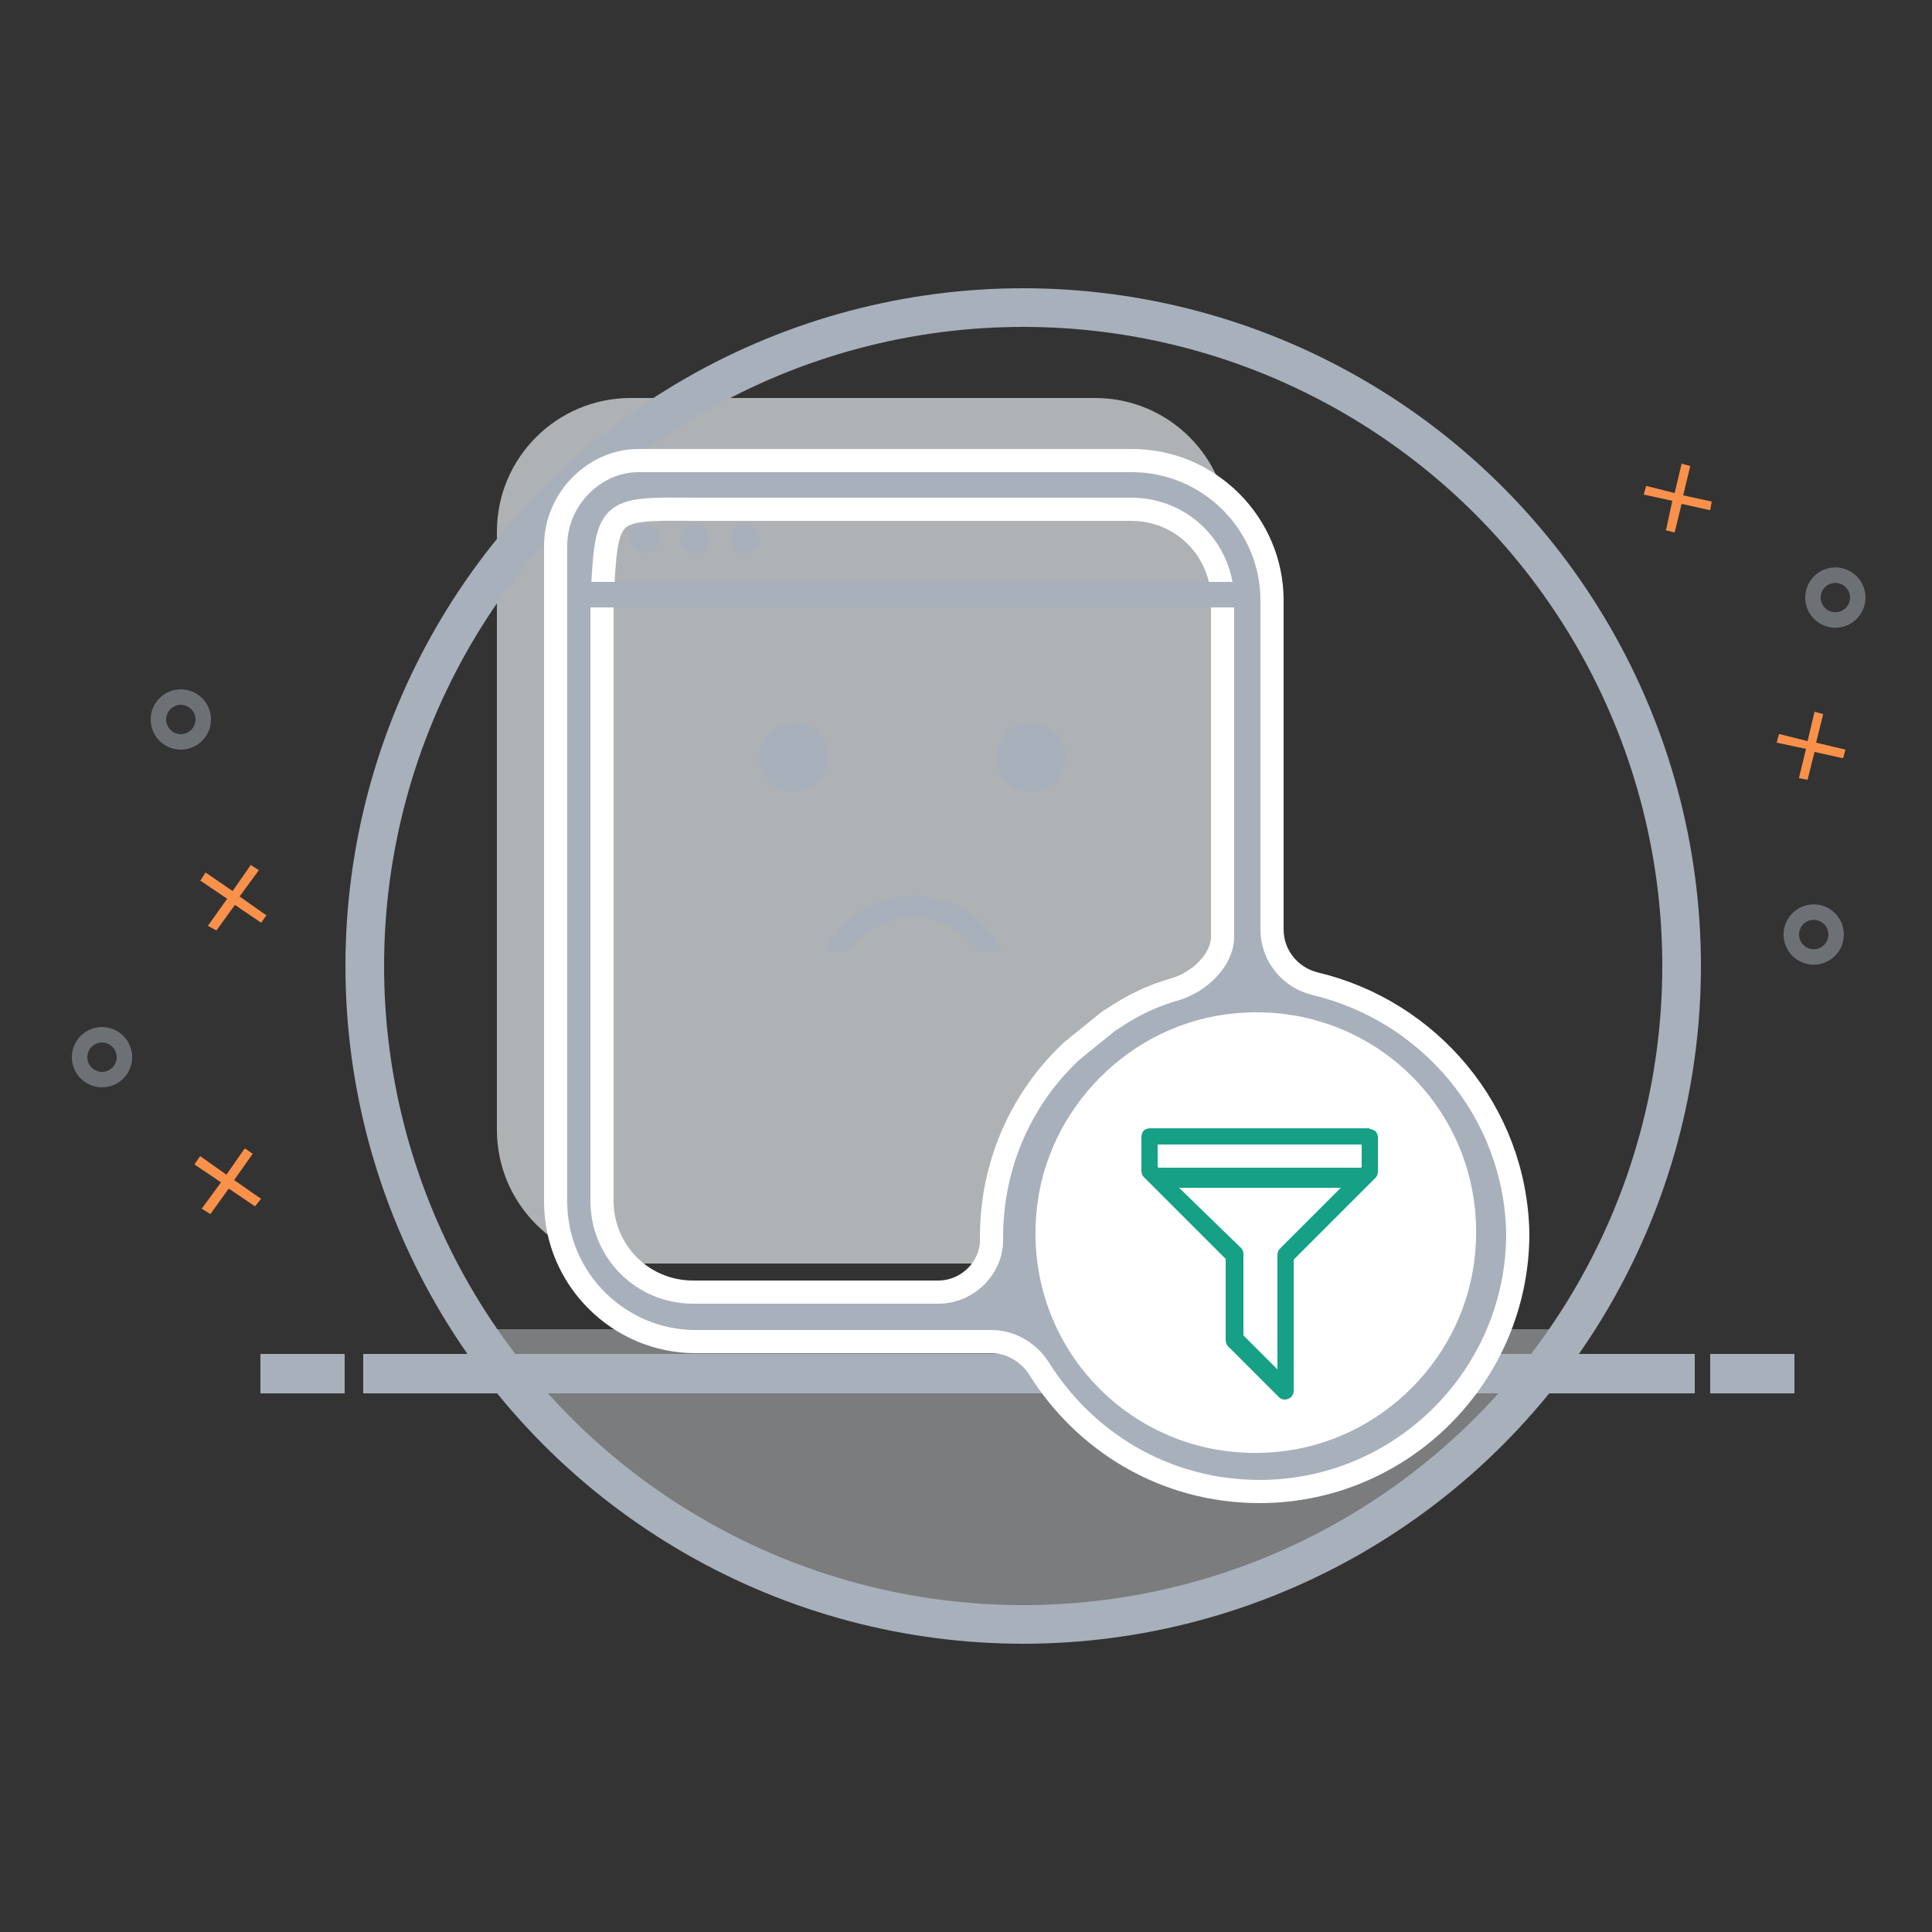 <?xml version="1.0" encoding="utf-8"?>
<!-- Generator: Adobe Illustrator 22.1.0, SVG Export Plug-In . SVG Version: 6.00 Build 0)  -->
<svg version="1.1" id="Layer_1" xmlns="http://www.w3.org/2000/svg" xmlns:xlink="http://www.w3.org/1999/xlink" x="0px" y="0px"
	 viewBox="0 0 250 250" style="enable-background:new 0 0 250 250;" xml:space="preserve">
<rect x="0" y="0" width="250" height="250" fill="#333333" stroke="none"/>
<style type="text/css">
	.st0{opacity:0.7;fill:#E5E8EB;enable-background:new    ;}
	.st1{opacity:0.4;fill:#E5E8EB;enable-background:new    ;}
	.st2{fill:none;stroke:#A8B0BB;stroke-width:5;stroke-miterlimit:10;}
	.st3{fill:#A8B0BB;}
	.st4{fill:none;}
	.st5{fill:#FFFFFF;}
	.st6{fill:#A8B0BB;stroke:#FFFFFF;stroke-width:3;stroke-miterlimit:10;}
	.st7{fill:#16A085;}
	.st8{fill:#F9914B;}
	.st9{opacity:0.5;fill:none;stroke:#A8B0BB;stroke-width:2;stroke-miterlimit:10;enable-background:new    ;}
</style>
<g>
	<path class="st0" d="M141.7,163.5H81.6c-9.6,0-17.3-7.8-17.3-17.3V68.8c0-9.6,7.8-17.3,17.3-17.3h60.1c9.6,0,17.3,7.8,17.3,17.3
		v77.3C159.1,155.6,151.2,163.5,141.7,163.5z"/>
	<path class="st1" d="M60.1,172h142.1c0,0-25.6,37.9-67.5,38.1c-41.9,0.2-0.9,0-0.9,0S86,211.1,60.1,172z"/>
	<circle class="st2" cx="132.4" cy="125" r="85.2"/>
	<rect x="33.7" y="175.2" class="st3" width="10.9" height="5.1"/>
	<rect x="221.3" y="175.2" class="st3" width="10.9" height="5.1"/>
	<line class="st4" x1="82.3" y1="175.1" x2="175.5" y2="175.1"/>
	<path class="st3" d="M179.7,175.2H86.5 M83.7,175.2H47v5.1h37h2.9h92.5h2.9h37v-5.1h-36.7"/>
	<circle class="st5" cx="163.6" cy="161.6" r="29.6"/>
	<path class="st6" d="M164.6,120.3V77.7c0-10-8.2-18.1-18.1-18.1H82.6c-5.7,0-10.7,5-10.7,11v84.9c0,10,8.2,18.1,18.1,18.1h38.3
		c2.4,0,4.7,1.3,6.1,3.4c5.9,9.5,16.3,16,28.6,16c18.4,0,33.4-15,33.4-33.4c-0.3-15.8-11.5-28.8-26.2-32.3
		C166.9,126.5,164.6,123.6,164.6,120.3z M121.4,167.2H89.7c-6.6,0-11.8-5.3-11.8-11.8V77.7c0.6-11.9,0.6-11.9,11.8-11.8h56.7
		c6.6,0,11.8,5.3,11.8,11.8v43.5c0,3.1-3.1,5.9-6.1,6.8c-2.9,0.8-5.6,2.1-8.1,3.8c-0.2,0.1-0.3,0.2-0.5,0.3l-4.2,3.4
		c-0.1,0.1-0.3,0.3-0.5,0.4c-6.5,6-10.5,14.6-10.5,24.2l0,0C128.5,163.9,125.3,167.2,121.4,167.2z M164.9,186.4
		c-16.9,1.5-30.8-12.4-29.3-29.3c1.1-12.8,11.6-23.4,24.5-24.5c16.9-1.5,30.8,12.4,29.3,29.3C188.3,174.8,177.8,185.3,164.9,186.4z"
		/>
	<path class="st7" d="M150,153.7h25.8c0.6,0,1-0.6,1-1.3c0-0.7-0.5-1.3-1-1.3h-26.7c-0.6,0-0.1,0.6-0.1,1.3s0.3,1.1,0.9,1.1"/>
	<path class="st7" d="M177.2,147.1V146h-28.4c-0.3,0-0.6,0.1-0.8,0.3s-0.3,0.5-0.3,0.8v4.4c0,0.3,0.1,0.6,0.3,0.8l10.6,10.6v10.5
		c0,0.3,0.1,0.6,0.3,0.8l6.6,6.6c0.3,0.3,0.8,0.4,1.2,0.2c0.4-0.1,0.7-0.6,0.7-1v-8.7v-8.3l10.6-10.6c0.2-0.2,0.3-0.5,0.3-0.8v-4.4
		c0-0.3-0.1-0.6-0.3-0.8c-0.2-0.2-0.6-0.3-0.8-0.3L177.2,147.1h-1v3.9l-10.6,10.6c-0.2,0.2-0.3,0.5-0.3,0.8v8.7v6.1l-4.4-4.4v-10.5
		c0-0.3-0.1-0.6-0.3-0.8L149.8,151v-2.9h27.4V147.1h-1.1H177.2z"/>
	<polygon class="st8" points="218.7,60.4 218.7,60.3 217.6,60 216.7,63.8 213.1,62.9 213,62.9 212.7,64 216.4,64.8 215.6,68.5 
		215.5,68.6 216.7,68.9 217.6,65.2 221.2,66 221.3,66 221.5,64.9 217.8,64.1 	"/>
	<polygon class="st8" points="235.9,92.5 235.9,92.4 234.8,92.1 233.9,95.9 230.3,95 230.2,95 229.9,96.1 233.7,96.9 232.8,100.6 
		232.8,100.7 233.9,100.9 234.8,97.3 238.4,98.1 238.5,98.1 238.8,97 235,96.1 	"/>
	<polygon class="st8" points="29.4,116.3 26.9,119.8 28,120.4 28,120.4 30.4,117.1 33.8,119.4 34.5,118.4 34.4,118.4 31,116 
		33.5,112.6 32.4,111.9 32.4,112 30.1,115.3 26.6,112.9 25.9,114 26,114 	"/>
	<polygon class="st8" points="28.6,153 26.1,156.4 27.2,157.1 27.3,157 29.6,153.8 33,156.1 33.8,155.1 33.6,155 30.3,152.7 
		32.7,149.3 31.7,148.6 31.6,148.7 29.3,152 25.9,149.6 25.2,150.6 25.2,150.7 	"/>
	<circle class="st3" cx="83.4" cy="69.7" r="1.9"/>
	<circle class="st3" cx="89.9" cy="69.7" r="1.9"/>
	<circle class="st3" cx="96.4" cy="69.7" r="1.9"/>
	<circle class="st3" cx="102.7" cy="98" r="4.5"/>
	<circle class="st3" cx="133.4" cy="98" r="4.5"/>
	<path class="st3" d="M109.9,123.1c1.8-2.7,4.9-4.4,8.3-4.4c3.4,0,6.5,1.7,8.3,4.4h3.2c-2.1-4.3-6.4-7.2-11.5-7.2
		c-5.1,0-9.4,2.9-11.5,7.2H109.9z"/>
	<rect x="75.5" y="75.3" class="st3" width="85" height="3.3"/>
	<ellipse transform="matrix(0.995 -0.1 0.1 0.995 -6.548 24.162)" class="st9" cx="237.5" cy="77.3" rx="2.9" ry="2.9"/>
	<ellipse transform="matrix(0.995 -0.1 0.1 0.995 -10.923 24.102)" class="st9" cx="234.7" cy="120.9" rx="2.9" ry="2.9"/>
	<circle class="st9" cx="23.4" cy="93.1" r="2.9"/>
	<circle class="st9" cx="13.2" cy="136.8" r="2.9"/>
</g>
</svg>
